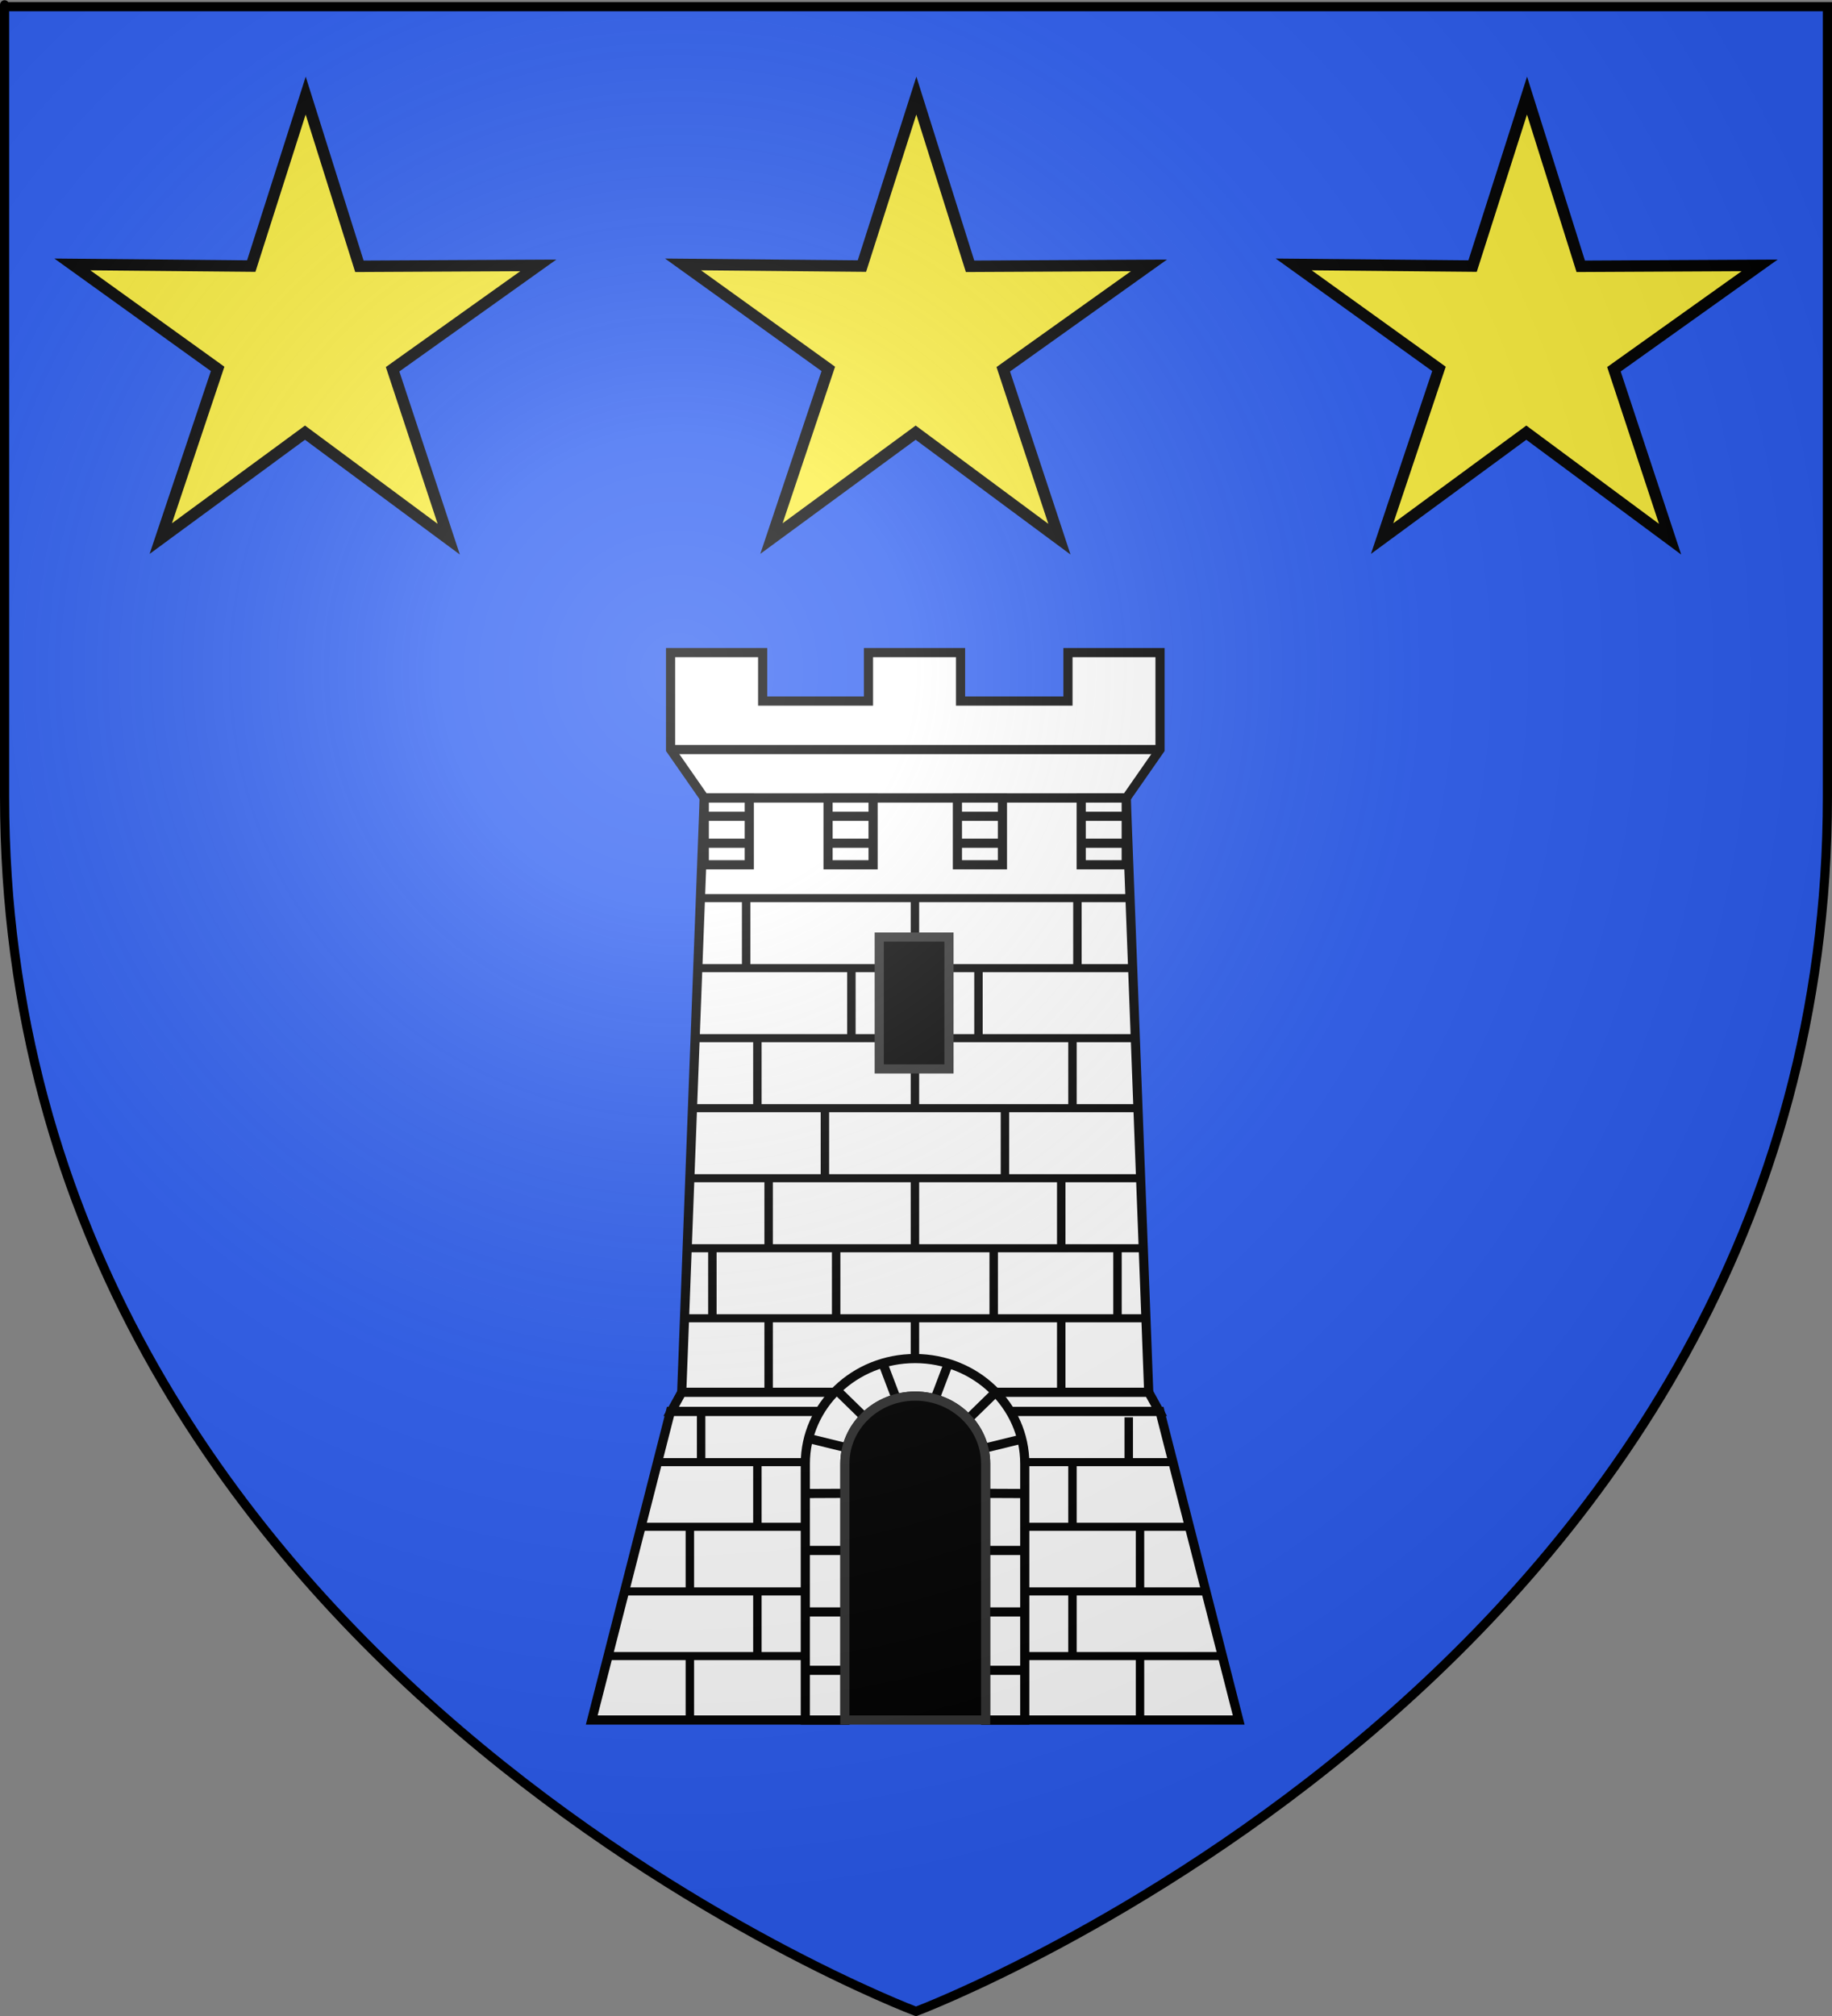<?xml version="1.0" encoding="UTF-8" standalone="no"?>
<svg
   xmlns:dc="http://purl.org/dc/elements/1.1/"
   xmlns:cc="http://creativecommons.org/ns#"
   xmlns:rdf="http://www.w3.org/1999/02/22-rdf-syntax-ns#"
   xmlns:svg="http://www.w3.org/2000/svg"
   xmlns="http://www.w3.org/2000/svg"
   xmlns:xlink="http://www.w3.org/1999/xlink"
   xmlns:sodipodi="http://sodipodi.sourceforge.net/DTD/sodipodi-0.dtd"
   xmlns:inkscape="http://www.inkscape.org/namespaces/inkscape"
   height="660"
   width="600"
   version="1.0"
   id="svg2"
   sodipodi:version="0.32"
   inkscape:version="0.46"
   sodipodi:docname="Blason_ville_fr_Montemboeuf_(Charente).svg"
   sodipodi:docbase="D:\Mes documents\Renaud-Notre Lapin"
   inkscape:export-filename="/Users/olivier/Desktop/Blason Rouge/Blason_Vide_3D.png"
   inkscape:export-xdpi="144"
   inkscape:export-ydpi="144"
   inkscape:output_extension="org.inkscape.output.svg.inkscape">
  <rect width="100%" height="100%" fill="#808080" stroke="none"/>
  <sodipodi:namedview
     inkscape:window-height="975"
     inkscape:window-width="1280"
     inkscape:pageshadow="2"
     inkscape:pageopacity="0.0"
     guidetolerance="10.0"
     gridtolerance="10.0"
     objecttolerance="10.0"
     borderopacity="1.0"
     bordercolor="#666666"
     pagecolor="#ffffff"
     id="base"
     showgrid="false"
     height="660px"
     inkscape:zoom="1.1590904"
     inkscape:cx="300.00013"
     inkscape:cy="330.00014"
     inkscape:window-x="-4"
     inkscape:window-y="-4"
     inkscape:current-layer="layer4"
     inkscape:object-nodes="true" />
  <desc
     id="desc4">Flag of Canton of Valais (Wallis)</desc>
  <defs
     id="defs6">
    <linearGradient
       id="linearGradient2893">
      <stop
         style="stop-color:white;stop-opacity:0.314;"
         offset="0"
         id="stop2895" />
      <stop
         id="stop2897"
         offset="0.19"
         style="stop-color:white;stop-opacity:0.251;" />
      <stop
         style="stop-color:#6b6b6b;stop-opacity:0.125;"
         offset="0.6"
         id="stop2901" />
      <stop
         style="stop-color:black;stop-opacity:0.125;"
         offset="1"
         id="stop2899" />
    </linearGradient>
    <radialGradient
       inkscape:collect="always"
       xlink:href="#linearGradient2893"
       id="radialGradient3163"
       gradientUnits="userSpaceOnUse"
       gradientTransform="matrix(1.353,0,0,1.349,-77.629,-85.747)"
       cx="221.445"
       cy="226.331"
       fx="221.445"
       fy="226.331"
       r="300" />
    <g
       id="f">
      <rect
         width="100"
         height="60"
         x="-50"
         y="-30"
         style="fill:#28166f"
         id="rect1964" />
      <g
         transform="translate(0,-20)"
         style="fill:#ffffff"
         id="g1966">
        <path
           d="M -1.212,27.818 C -1.212,22.175 -2.091,20.471 -4.542,13.98 C -5.709,10.888 -5.024,7.103 -2.858,3.601 C -2.082,2.346 -1.114,1.214 0,0 C 1.114,1.214 2.082,2.346 2.858,3.601 C 5.024,7.103 5.709,10.888 4.542,13.98 C 2.091,20.471 1.212,22.175 1.212,27.818 L -1.212,27.818 z"
           id="path1968" />
        <path
           d="M 2.922,27.672 C 2.922,21.721 5.239,17.829 8.501,16.66 C 9.949,16.141 11.808,16.387 13.519,18.107 C 15.638,20.236 16.255,26.1 10.036,27.228 C 10.694,26.272 10.655,24.147 9.322,23.441 C 8.331,22.916 7.209,23.188 6.646,23.564 C 5.822,24.116 4.917,25.67 4.967,27.672 L 2.922,27.672 z"
           id="rwi" />
        <path
           d="M 1.777,30.183 C 1.79,32.191 2.795,33.518 4.516,34.257 C 4.295,34.955 3.257,36.378 1.831,36.281 C 1.55,37.787 1.282,38.632 0,40 C -1.282,38.632 -1.55,37.787 -1.831,36.281 C -3.257,36.378 -4.295,34.955 -4.516,34.257 C -2.795,33.518 -1.79,32.191 -1.777,30.183 L 1.777,30.183 z"
           id="path1971" />
        <use
           transform="scale(-1,1)"
           id="use1973"
           x="0"
           y="0"
           width="800"
           height="400"
           xlink:href="#rwi" />
        <rect
           width="15.846"
           height="3.218"
           x="-7.923"
           y="27.331"
           id="rect1975" />
      </g>
    </g>
  </defs>
  <g
     inkscape:groupmode="layer"
     id="layer3"
     inkscape:label="Fond écu"
     style="display:inline">
    <path
       id="path2855"
       style="fill:#2b5df2;fill-opacity:1;fill-rule:evenodd;stroke:none;stroke-width:1px;stroke-linecap:butt;stroke-linejoin:miter;stroke-opacity:1"
       d="M 300,658.5 C 300,658.5 598.5,546.18 598.5,260.728 C 598.5,-24.723 598.5,2.176 598.5,2.176 L 1.5,2.176 L 1.5,260.728 C 1.5,546.18 300,658.5 300,658.5 z"
       sodipodi:nodetypes="cccccc" />
    <g
       id="g5533"
       inkscape:label="Meubles"
       transform="translate(1576.84,736.851)" />
    <path
       sodipodi:type="arc"
       style="opacity:0.615;fill:#fcef3c;fill-opacity:0.991;fill-rule:evenodd;stroke:#000000;stroke-width:2.5;stroke-linecap:round;stroke-linejoin:round;stroke-miterlimit:4;stroke-dasharray:none;stroke-dashoffset:0;stroke-opacity:1"
       id="path13306"
       sodipodi:cx="-95.744682"
       sodipodi:cy="276.70212"
       sodipodi:rx="0"
       sodipodi:ry="4.7872343"
       d="M -95.745,281.381 A 0,4.787 0 1 1 -95.745,276.702 L -95.745,276.702 z"
       sodipodi:start="1.357941"
       sodipodi:end="6.2831853"
       transform="matrix(0.5,0,0,0.5,2387.972,1151.37)" />
  </g>
  <g
     inkscape:groupmode="layer"
     id="layer4"
     inkscape:label="Meubles">
    <g
       id="g5313">
      <path
         id="path12094"
         d="M 219.623,213.647 L 219.623,229.518 L 219.623,245.389 L 230.669,261.26 L 368.879,261.26 L 379.925,245.389 L 379.925,229.518 L 379.925,213.647 L 349.77,213.647 L 349.77,229.518 L 344.901,229.518 L 324.641,229.518 L 314.589,229.518 L 314.589,213.647 L 284.435,213.647 L 284.435,229.518 L 274.907,229.518 L 254.594,229.518 L 249.778,229.518 L 249.778,213.647 L 219.623,213.647 z"
         style="fill:#ffffff;fill-opacity:1;stroke:#000000;stroke-width:3;stroke-miterlimit:4;stroke-dasharray:none;stroke-opacity:1" />
      <path
         sodipodi:nodetypes="ccccc"
         id="path12096"
         d="M 223.268,455.825 L 376.22,455.825 L 368.849,261.254 L 230.64,261.254 L 223.268,455.825 z"
         style="fill:#ffffff;fill-opacity:1;stroke:#000000;stroke-width:3;stroke-miterlimit:4;stroke-dasharray:none;stroke-opacity:1" />
      <path
         id="path12098"
         d="M 223.272,455.811 L 219.823,462.081 L 285.11,462.081 C 289.092,458.936 294.203,457.065 299.766,457.065 C 305.329,457.065 310.44,458.936 314.422,462.081 L 379.669,462.081 L 376.22,455.811 L 223.272,455.811 z"
         style="fill:#ffffff;fill-opacity:1;stroke:#000000;stroke-width:3;stroke-miterlimit:4;stroke-dasharray:none;stroke-opacity:1" />
      <path
         id="path12100"
         d="M 219.588,462.081 L 193.803,563.107 L 276.723,563.107 L 276.723,479.089 C 276.723,472.245 279.989,466.126 285.11,462.081 L 219.588,462.081 z M 314.422,462.081 C 319.542,466.126 322.808,472.244 322.808,479.089 L 322.808,563.107 L 405.689,563.107 L 379.904,462.081 L 314.422,462.081 z"
         style="fill:#ffffff;fill-opacity:1;stroke:#000000;stroke-width:3;stroke-miterlimit:4;stroke-dasharray:none;stroke-opacity:1" />
      <use
         style="stroke-width:3;stroke-miterlimit:4;stroke-dasharray:none"
         x="0"
         y="0"
         inkscape:tiled-clone-of="#rect9481"
         xlink:href="#rect9481"
         transform="translate(-2.1602309e-6,137.706)"
         id="use9495"
         width="600"
         height="660" />
      <rect
         style="fill:#000000;fill-opacity:1;stroke:none;stroke-width:3;stroke-miterlimit:4;stroke-dasharray:none;stroke-opacity:1"
         id="rect9451"
         width="151.046"
         height="2.645"
         x="224.298"
         y="430.255" />
      <rect
         y="407.33"
         x="224.813"
         height="2.645"
         width="149.674"
         id="rect9453"
         style="fill:#000000;fill-opacity:1;stroke:none;stroke-width:3;stroke-miterlimit:4;stroke-dasharray:none;stroke-opacity:1" />
      <rect
         style="fill:#000000;fill-opacity:1;stroke:none;stroke-width:3;stroke-miterlimit:4;stroke-dasharray:none;stroke-opacity:1"
         id="rect9455"
         width="146.067"
         height="2.645"
         x="226.616"
         y="384.406" />
      <rect
         y="361.481"
         x="226.984"
         height="2.645"
         width="145.221"
         id="rect9457"
         style="fill:#000000;fill-opacity:1;stroke:none;stroke-width:3;stroke-miterlimit:4;stroke-dasharray:none;stroke-opacity:1" />
      <rect
         style="fill:#000000;fill-opacity:1;stroke:none;stroke-width:3;stroke-miterlimit:4;stroke-dasharray:none;stroke-opacity:1"
         id="rect9459"
         width="143.676"
         height="2.645"
         x="227.572"
         y="338.556" />
      <rect
         y="315.632"
         x="228.051"
         height="2.645"
         width="141.763"
         id="rect9461"
         style="fill:#000000;fill-opacity:1;stroke:none;stroke-width:3;stroke-miterlimit:4;stroke-dasharray:none;stroke-opacity:1" />
      <rect
         style="fill:#000000;fill-opacity:1;stroke:none;stroke-width:3;stroke-miterlimit:4;stroke-dasharray:none;stroke-opacity:1"
         id="rect9463"
         width="140.23"
         height="2.645"
         x="229.485"
         y="292.707" />
      <path
         style="fill:#ffffff;fill-opacity:1;stroke:#000000;stroke-width:3;stroke-miterlimit:4;stroke-dasharray:none;stroke-opacity:1"
         d="M 230.659,261.26 L 245.401,261.26 L 245.401,283.116 L 230.659,283.116 L 230.659,261.26 z"
         id="path12110" />
      <path
         id="path12112"
         d="M 354.107,261.254 L 368.849,261.254 L 368.849,283.11 L 354.107,283.11 L 354.107,261.254 z"
         style="fill:#ffffff;fill-opacity:1;stroke:#000000;stroke-width:3;stroke-miterlimit:4;stroke-dasharray:none;stroke-opacity:1" />
      <path
         style="fill:#ffffff;fill-opacity:1;stroke:#000000;stroke-width:3;stroke-miterlimit:4;stroke-dasharray:none;stroke-opacity:1"
         d="M 313.565,261.254 L 328.308,261.254 L 328.308,283.11 L 313.565,283.11 L 313.565,261.254 z"
         id="path12114" />
      <path
         id="path12116"
         d="M 271.2,261.26 L 285.943,261.26 L 285.943,283.116 L 271.2,283.116 L 271.2,261.26 z"
         style="fill:#ffffff;fill-opacity:1;stroke:#000000;stroke-width:3;stroke-miterlimit:4;stroke-dasharray:none;stroke-opacity:1" />
      <rect
         y="298.268"
         x="-317.016"
         height="2.764"
         width="23.245"
         id="rect9481"
         style="fill:#000000;fill-opacity:1;stroke:none;stroke-width:3;stroke-miterlimit:4;stroke-dasharray:none;stroke-opacity:1"
         transform="matrix(0,-1,1,0,0,0)"
         inkscape:tile-cx="999.93829"
         inkscape:tile-cy="465.62077"
         inkscape:tile-w="1.5"
         inkscape:tile-h="13.181556"
         inkscape:tile-x0="999.18829"
         inkscape:tile-y0="459.02999" />
      <use
         style="stroke-width:3;stroke-miterlimit:4;stroke-dasharray:none"
         x="0"
         y="0"
         inkscape:tiled-clone-of="#rect9481"
         xlink:href="#rect9481"
         transform="translate(-20.811,23.245)"
         id="use9485"
         width="600"
         height="660" />
      <use
         style="stroke-width:3;stroke-miterlimit:4;stroke-dasharray:none"
         height="660"
         width="600"
         x="0"
         y="0"
         inkscape:tiled-clone-of="#rect9481"
         xlink:href="#rect9481"
         transform="translate(2.1602309e-6,46.49)"
         id="use9487" />
      <path
         sodipodi:nodetypes="ccccc"
         style="fill:#000000;fill-opacity:1;stroke:#313131;stroke-width:3;stroke-miterlimit:4;stroke-dasharray:none;stroke-opacity:1"
         d="M 287.958,306.775 L 310.803,306.775 L 310.803,349.944 L 287.958,349.944 L 287.958,306.775 z"
         id="path12118" />
      <use
         style="stroke-width:3;stroke-miterlimit:4;stroke-dasharray:none"
         x="0"
         y="0"
         inkscape:tiled-clone-of="#rect9481"
         xlink:href="#rect9481"
         transform="translate(29.485,67.971)"
         id="use9489"
         width="600"
         height="660" />
      <use
         style="stroke-width:3;stroke-miterlimit:4;stroke-dasharray:none"
         x="0"
         y="0"
         inkscape:tiled-clone-of="#rect9481"
         xlink:href="#rect9481"
         transform="translate(2.1602309e-6,91.216)"
         id="use9491"
         width="600"
         height="660" />
      <use
         style="stroke-width:3;stroke-miterlimit:4;stroke-dasharray:none"
         x="0"
         y="0"
         inkscape:tiled-clone-of="#rect9481"
         xlink:href="#rect9481"
         transform="translate(-25.799,114.461)"
         id="use9493"
         width="600"
         height="660" />
      <use
         style="stroke-width:3;stroke-miterlimit:4;stroke-dasharray:none"
         x="0"
         y="0"
         inkscape:tiled-clone-of="#rect9481"
         xlink:href="#rect9481"
         id="use9497"
         width="600"
         height="660"
         transform="translate(-55.284,-1.1178025e-6)" />
      <use
         style="stroke-width:3;stroke-miterlimit:4;stroke-dasharray:none"
         x="0"
         y="0"
         inkscape:tiled-clone-of="#rect9481"
         xlink:href="#rect9481"
         transform="translate(20.811,23.245)"
         id="use9499"
         width="600"
         height="660" />
      <use
         style="stroke-width:3;stroke-miterlimit:4;stroke-dasharray:none"
         x="0"
         y="0"
         inkscape:tiled-clone-of="#rect9481"
         xlink:href="#rect9481"
         transform="translate(66.341,114.461)"
         id="use9501"
         width="600"
         height="660" />
      <use
         style="stroke-width:3;stroke-miterlimit:4;stroke-dasharray:none"
         x="0"
         y="0"
         inkscape:tiled-clone-of="#rect9481"
         xlink:href="#rect9481"
         transform="translate(47.913,137.706)"
         id="use9503"
         width="600"
         height="660" />
      <use
         style="stroke-width:3;stroke-miterlimit:4;stroke-dasharray:none"
         x="0"
         y="0"
         inkscape:tiled-clone-of="#rect9481"
         xlink:href="#rect9481"
         transform="translate(-47.913,91.216)"
         id="use9505"
         width="600"
         height="660" />
      <use
         style="stroke-width:3;stroke-miterlimit:4;stroke-dasharray:none"
         x="0"
         y="0"
         inkscape:tiled-clone-of="#rect9481"
         xlink:href="#rect9481"
         transform="translate(-66.341,114.461)"
         id="use9509"
         width="600"
         height="660" />
      <use
         style="stroke-width:3;stroke-miterlimit:4;stroke-dasharray:none"
         x="0"
         y="0"
         inkscape:tiled-clone-of="#rect9481"
         xlink:href="#rect9481"
         id="use9511"
         width="600"
         height="660"
         transform="translate(53.218,-1.1178025e-6)" />
      <use
         style="stroke-width:3;stroke-miterlimit:4;stroke-dasharray:none"
         x="0"
         y="0"
         inkscape:tiled-clone-of="#rect9481"
         xlink:href="#rect9481"
         transform="translate(51.598,46.49)"
         id="use9513"
         width="600"
         height="660" />
      <use
         style="stroke-width:3;stroke-miterlimit:4;stroke-dasharray:none"
         x="0"
         y="0"
         inkscape:tiled-clone-of="#rect9481"
         xlink:href="#rect9481"
         transform="translate(-51.598,46.49)"
         id="use9515"
         width="600"
         height="660" />
      <use
         style="stroke-width:3;stroke-miterlimit:4;stroke-dasharray:none"
         x="0"
         y="0"
         inkscape:tiled-clone-of="#rect9481"
         xlink:href="#rect9481"
         transform="translate(-29.485,67.971)"
         id="use9517"
         width="600"
         height="660" />
      <use
         style="stroke-width:3;stroke-miterlimit:4;stroke-dasharray:none"
         x="0"
         y="0"
         inkscape:tiled-clone-of="#rect9481"
         xlink:href="#rect9481"
         transform="translate(47.913,91.216)"
         id="use9519"
         width="600"
         height="660" />
      <use
         style="stroke-width:3;stroke-miterlimit:4;stroke-dasharray:none"
         x="0"
         y="0"
         inkscape:tiled-clone-of="#rect9481"
         xlink:href="#rect9481"
         transform="translate(25.799,114.461)"
         id="use9521"
         width="600"
         height="660" />
      <use
         style="stroke-width:3;stroke-miterlimit:4;stroke-dasharray:none"
         x="0"
         y="0"
         inkscape:tiled-clone-of="#rect9481"
         xlink:href="#rect9481"
         transform="translate(-47.913,137.706)"
         id="use9523"
         width="600"
         height="660" />
      <path
         style="fill:none;fill-opacity:1;stroke:#000000;stroke-width:3;stroke-miterlimit:4;stroke-dasharray:none;stroke-opacity:1"
         d="M 313.565,276.056 L 313.565,276.056 L 328.308,276.056"
         id="path12141" />
      <path
         id="path12143"
         d="M 313.565,267.239 L 313.565,267.239 L 328.308,267.239"
         style="fill:none;fill-opacity:1;stroke:#000000;stroke-width:3;stroke-miterlimit:4;stroke-dasharray:none;stroke-opacity:1" />
      <path
         id="path12145"
         d="M 354.107,276.056 L 354.107,276.056 L 368.849,276.056"
         style="fill:none;fill-opacity:1;stroke:#000000;stroke-width:3;stroke-miterlimit:4;stroke-dasharray:none;stroke-opacity:1" />
      <path
         style="fill:none;fill-opacity:1;stroke:#000000;stroke-width:3;stroke-miterlimit:4;stroke-dasharray:none;stroke-opacity:1"
         d="M 354.107,267.239 L 354.107,267.239 L 368.849,267.239"
         id="path12147" />
      <path
         style="fill:none;fill-opacity:1;stroke:#000000;stroke-width:3;stroke-miterlimit:4;stroke-dasharray:none;stroke-opacity:1"
         d="M 271.181,276.056 L 271.181,276.056 L 285.924,276.056"
         id="path12149" />
      <path
         id="path12151"
         d="M 271.181,267.239 L 271.181,267.239 L 285.924,267.239"
         style="fill:none;fill-opacity:1;stroke:#000000;stroke-width:3;stroke-miterlimit:4;stroke-dasharray:none;stroke-opacity:1" />
      <path
         id="path12153"
         d="M 230.64,276.056 L 230.64,276.056 L 245.382,276.056"
         style="fill:none;fill-opacity:1;stroke:#000000;stroke-width:3;stroke-miterlimit:4;stroke-dasharray:none;stroke-opacity:1" />
      <path
         style="fill:none;fill-opacity:1;stroke:#000000;stroke-width:3;stroke-miterlimit:4;stroke-dasharray:none;stroke-opacity:1"
         d="M 230.64,267.239 L 230.64,267.239 L 245.382,267.239"
         id="path12155" />
      <rect
         inkscape:tile-y0="599.02999"
         inkscape:tile-x0="999.18829"
         inkscape:tile-h="13.181556"
         inkscape:tile-w="1.5"
         inkscape:tile-cy="605.62077"
         inkscape:tile-cx="999.93829"
         transform="matrix(0,-1,1,0,0,0)"
         style="fill:#000000;fill-opacity:1;stroke:none;stroke-width:3;stroke-miterlimit:4;stroke-dasharray:none;stroke-opacity:1"
         id="rect9541"
         width="22.593"
         height="2.764"
         x="-500.138"
         y="349.866" />
      <rect
         y="540.843"
         x="198.8"
         height="2.645"
         width="66.335"
         id="rect9547"
         style="fill:#000000;fill-opacity:1;stroke:none;stroke-width:3;stroke-miterlimit:4;stroke-dasharray:none;stroke-opacity:1" />
      <rect
         style="fill:#000000;fill-opacity:1;stroke:none;stroke-width:3;stroke-miterlimit:4;stroke-dasharray:none;stroke-opacity:1"
         id="rect9549"
         width="60.337"
         height="2.645"
         x="204.175"
         y="519.682" />
      <rect
         y="498.521"
         x="209.908"
         height="2.645"
         width="55.131"
         id="rect9551"
         style="fill:#000000;fill-opacity:1;stroke:none;stroke-width:3;stroke-miterlimit:4;stroke-dasharray:none;stroke-opacity:1" />
      <rect
         style="fill:#000000;fill-opacity:1;stroke:none;stroke-width:3;stroke-miterlimit:4;stroke-dasharray:none;stroke-opacity:1"
         id="rect9553"
         width="47.732"
         height="2.645"
         x="215.64"
         y="477.36" />
      <use
         style="stroke-width:3.091;stroke-miterlimit:4;stroke-dasharray:none"
         x="0"
         y="0"
         inkscape:tiled-clone-of="#rect9541"
         xlink:href="#rect9541"
         id="use9555"
         transform="matrix(1,0,0,0.942,-125.31,92.638)"
         width="600"
         height="660" />
      <use
         style="stroke-width:3.091;stroke-miterlimit:4;stroke-dasharray:none"
         x="0"
         y="0"
         inkscape:tiled-clone-of="#rect9541"
         xlink:href="#rect9541"
         id="use9557"
         width="600"
         height="660"
         transform="matrix(1,0,0,0.942,2.1602309e-6,71.082)" />
      <use
         style="stroke-width:3.072;stroke-miterlimit:4;stroke-dasharray:none"
         x="0"
         y="0"
         inkscape:tiled-clone-of="#rect9541"
         xlink:href="#rect9541"
         id="use9559"
         width="600"
         height="660"
         transform="matrix(1,0,0,0.953,-125.31,44.485)" />
      <use
         style="stroke-width:3.545;stroke-miterlimit:4;stroke-dasharray:none"
         x="0"
         y="0"
         inkscape:tiled-clone-of="#rect9541"
         xlink:href="#rect9541"
         transform="matrix(1,0,0,0.716,-121.624,120.172)"
         id="use9561"
         width="600"
         height="660" />
      <use
         style="stroke-width:3.691;stroke-miterlimit:4;stroke-dasharray:none"
         x="0"
         y="0"
         inkscape:tiled-clone-of="#rect9541"
         xlink:href="#rect9541"
         id="use9563"
         width="600"
         height="660"
         transform="matrix(1,0,0,0.661,18.428,148.362)" />
      <use
         style="stroke-width:3.072;stroke-miterlimit:4;stroke-dasharray:none"
         x="0"
         y="0"
         inkscape:tiled-clone-of="#rect9541"
         xlink:href="#rect9541"
         id="use9565"
         width="600"
         height="660"
         transform="matrix(1,0,0,0.953,22.114,86.807)" />
      <use
         style="stroke-width:3.13;stroke-miterlimit:4;stroke-dasharray:none"
         x="0"
         y="0"
         inkscape:tiled-clone-of="#rect9541"
         xlink:href="#rect9541"
         id="use9567"
         width="600"
         height="660"
         transform="matrix(1,0,0,0.918,-103.196,82.48)" />
      <use
         style="stroke-width:3.13;stroke-miterlimit:4;stroke-dasharray:none"
         x="0"
         y="0"
         inkscape:tiled-clone-of="#rect9541"
         xlink:href="#rect9541"
         id="use9569"
         width="600"
         height="660"
         transform="matrix(1,0,0,0.918,22.114,61.451)" />
      <use
         style="stroke-width:3.072;stroke-miterlimit:4;stroke-dasharray:none"
         x="0"
         y="0"
         inkscape:tiled-clone-of="#rect9541"
         xlink:href="#rect9541"
         id="use9571"
         width="600"
         height="660"
         transform="matrix(1,0,0,0.953,-103.196,23.324)" />
      <path
         id="path12172"
         d="M 299.687,444.761 C 279.851,444.761 263.752,460.186 263.752,479.167 L 263.752,563.107 L 276.723,563.107 L 276.723,479.128 C 276.723,466.96 287.05,457.065 299.765,457.065 C 312.481,457.065 322.808,466.96 322.808,479.128 L 322.808,563.107 L 335.622,563.107 L 335.622,479.167 C 335.622,460.186 319.523,444.761 299.687,444.761 z"
         style="fill:#ffffff;fill-opacity:1;stroke:#000000;stroke-width:3;stroke-miterlimit:4;stroke-dasharray:none;stroke-opacity:1" />
      <path
         style="fill:#000000;fill-opacity:1;stroke:#000000;stroke-width:3;stroke-miterlimit:4;stroke-dasharray:none;stroke-opacity:1"
         d="M 263.186,546.826 L 277.16,546.826"
         id="path9579" />
      <path
         style="fill:#000000;fill-opacity:1;stroke:#000000;stroke-width:3;stroke-miterlimit:4;stroke-dasharray:none;stroke-opacity:1"
         d="M 263.544,527.723 L 277.16,527.723"
         id="path9581" />
      <path
         style="fill:#000000;fill-opacity:1;stroke:#000000;stroke-width:3;stroke-miterlimit:4;stroke-dasharray:none;stroke-opacity:1"
         d="M 263.902,507.591 L 276.801,507.591"
         id="path9583" />
      <path
         style="fill:#000000;fill-opacity:1;stroke:#000000;stroke-width:3;stroke-miterlimit:4;stroke-dasharray:none;stroke-opacity:1"
         d="M 263.771,488.952 L 276.729,488.896"
         id="path9585" />
      <path
         style="fill:#000000;fill-opacity:1;stroke:#000000;stroke-width:3;stroke-miterlimit:4;stroke-dasharray:none;stroke-opacity:1"
         d="M 265.375,471.057 L 276.769,473.846"
         id="path9587" />
      <path
         style="fill:#000000;fill-opacity:1;stroke:#000000;stroke-width:3;stroke-miterlimit:4;stroke-dasharray:none;stroke-opacity:1"
         d="M 273.341,454.407 L 282.208,463.068"
         id="path9589" />
      <path
         style="fill:#000000;fill-opacity:1;stroke:#000000;stroke-width:3;stroke-miterlimit:4;stroke-dasharray:none;stroke-opacity:1"
         d="M 289.328,446.795 L 293.627,458.109"
         id="path9591" />
      <path
         id="path9595"
         d="M 335.258,546.826 L 321.284,546.826"
         style="fill:#000000;fill-opacity:1;stroke:#000000;stroke-width:3;stroke-miterlimit:4;stroke-dasharray:none;stroke-opacity:1" />
      <path
         id="path9597"
         d="M 334.9,527.723 L 321.284,527.723"
         style="fill:#000000;fill-opacity:1;stroke:#000000;stroke-width:3;stroke-miterlimit:4;stroke-dasharray:none;stroke-opacity:1" />
      <path
         id="path9599"
         d="M 334.542,507.591 L 321.643,507.591"
         style="fill:#000000;fill-opacity:1;stroke:#000000;stroke-width:3;stroke-miterlimit:4;stroke-dasharray:none;stroke-opacity:1" />
      <path
         id="path9601"
         d="M 334.673,488.952 L 321.716,488.896"
         style="fill:#000000;fill-opacity:1;stroke:#000000;stroke-width:3;stroke-miterlimit:4;stroke-dasharray:none;stroke-opacity:1" />
      <path
         id="path9603"
         d="M 334.463,471.166 L 323.069,473.955"
         style="fill:#000000;fill-opacity:1;stroke:#000000;stroke-width:3;stroke-miterlimit:4;stroke-dasharray:none;stroke-opacity:1" />
      <path
         id="path9605"
         d="M 325.684,456.174 L 316.818,464.834"
         style="fill:#000000;fill-opacity:1;stroke:#000000;stroke-width:3;stroke-miterlimit:4;stroke-dasharray:none;stroke-opacity:1" />
      <path
         id="path9607"
         d="M 310.597,446.399 L 306.297,457.714"
         style="fill:#000000;fill-opacity:1;stroke:#000000;stroke-width:3;stroke-miterlimit:4;stroke-dasharray:none;stroke-opacity:1" />
      <path
         style="fill:#ffffff;fill-opacity:1;stroke:#000000;stroke-width:3;stroke-miterlimit:4;stroke-dasharray:none;stroke-opacity:1"
         d="M 219.623,245.389 L 379.925,245.389"
         id="path13725" />
      <rect
         y="477.36"
         x="335.097"
         height="2.645"
         width="48.127"
         id="rect8002"
         style="fill:#000000;fill-opacity:1;stroke:none;stroke-width:3;stroke-miterlimit:4;stroke-dasharray:none;stroke-opacity:1" />
      <rect
         style="fill:#000000;fill-opacity:1;stroke:none;stroke-width:3;stroke-miterlimit:4;stroke-dasharray:none;stroke-opacity:1"
         id="rect8004"
         width="54.991"
         height="2.645"
         x="334.616"
         y="498.521" />
      <rect
         y="519.682"
         x="335.381"
         height="2.645"
         width="59.547"
         id="rect8006"
         style="fill:#000000;fill-opacity:1;stroke:none;stroke-width:3;stroke-miterlimit:4;stroke-dasharray:none;stroke-opacity:1" />
      <rect
         style="fill:#000000;fill-opacity:1;stroke:none;stroke-width:3;stroke-miterlimit:4;stroke-dasharray:none;stroke-opacity:1"
         id="rect8008"
         width="64.623"
         height="2.645"
         x="335.361"
         y="540.843" />
      <path
         sodipodi:nodetypes="cccccc"
         id="rect20545"
         d="M 299.724,457.056 C 287.008,457.056 276.701,466.992 276.701,479.16 L 276.701,563.107 L 322.808,563.107 L 322.808,479.16 C 322.808,466.992 312.439,457.056 299.724,457.056 z"
         style="fill:#000000;fill-opacity:1;stroke:#313131;stroke-width:3;stroke-miterlimit:4;stroke-dasharray:none;stroke-opacity:1" />
    </g>
    <path
       sodipodi:type="star"
       style="fill:#fcef3c;fill-opacity:1;stroke:#000000;stroke-width:3;stroke-miterlimit:4;stroke-dasharray:none;stroke-opacity:1;display:inline"
       id="path4222"
       sodipodi:sides="5"
       sodipodi:cx="457.63528"
       sodipodi:cy="68.777557"
       sodipodi:r1="64.180008"
       sodipodi:r2="24.101833"
       sodipodi:arg1="-0.31209535"
       sodipodi:arg2="0.31622318"
       inkscape:flatsided="false"
       inkscape:rounded="0"
       inkscape:randomized="0"
       d="M 518.715,49.071 L 480.542,76.273 L 495.252,120.778 L 457.586,92.879 L 419.804,120.622 L 434.698,76.178 L 396.638,48.819 L 443.509,49.25 L 457.768,4.598 L 471.842,49.308 L 518.715,49.071 z"
       transform="matrix(1.25,0,0,1.25,-272.096,25.547)" />
    <use
       x="0"
       y="0"
       xlink:href="#path4222"
       id="use4377"
       transform="translate(200,0)"
       width="600"
       height="660" />
    <use
       x="0"
       y="0"
       xlink:href="#path4222"
       id="use4379"
       transform="translate(-200,0)"
       width="600"
       height="660" />
  </g>
  <g
     inkscape:groupmode="layer"
     id="layer2"
     inkscape:label="Reflet final"
     sodipodi:insensitive="true">
    <path
       sodipodi:nodetypes="cccccc"
       d="M 300,658.5 C 300,658.5 598.5,546.18 598.5,260.728 C 598.5,-24.723 598.5,2.176 598.5,2.176 L 1.5,2.176 L 1.5,260.728 C 1.5,546.18 300,658.5 300,658.5 z "
       style="opacity:1;fill:url(#radialGradient3163);fill-opacity:1;fill-rule:evenodd;stroke:none;stroke-width:1px;stroke-linecap:butt;stroke-linejoin:miter;stroke-opacity:1"
       id="path2875"
       inkscape:export-xdpi="144"
       inkscape:export-ydpi="144" />
  </g>
  <g
     inkscape:groupmode="layer"
     id="layer1"
     inkscape:label="Contour final"
     sodipodi:insensitive="true">
    <path
       sodipodi:nodetypes="cccccc"
       d="M 300,658.5 C 300,658.5 1.5,546.18 1.5,260.728 C 1.5,-24.723 1.5,2.176 1.5,2.176 L 598.5,2.176 L 598.5,260.728 C 598.5,546.18 300,658.5 300,658.5 z "
       style="opacity:1;fill:none;fill-opacity:1;fill-rule:evenodd;stroke:#000000;stroke-width:3;stroke-linecap:butt;stroke-linejoin:miter;stroke-miterlimit:4;stroke-dasharray:none;stroke-opacity:1"
       id="path1411"
       inkscape:export-xdpi="144"
       inkscape:export-ydpi="144" />
  </g>
</svg>
